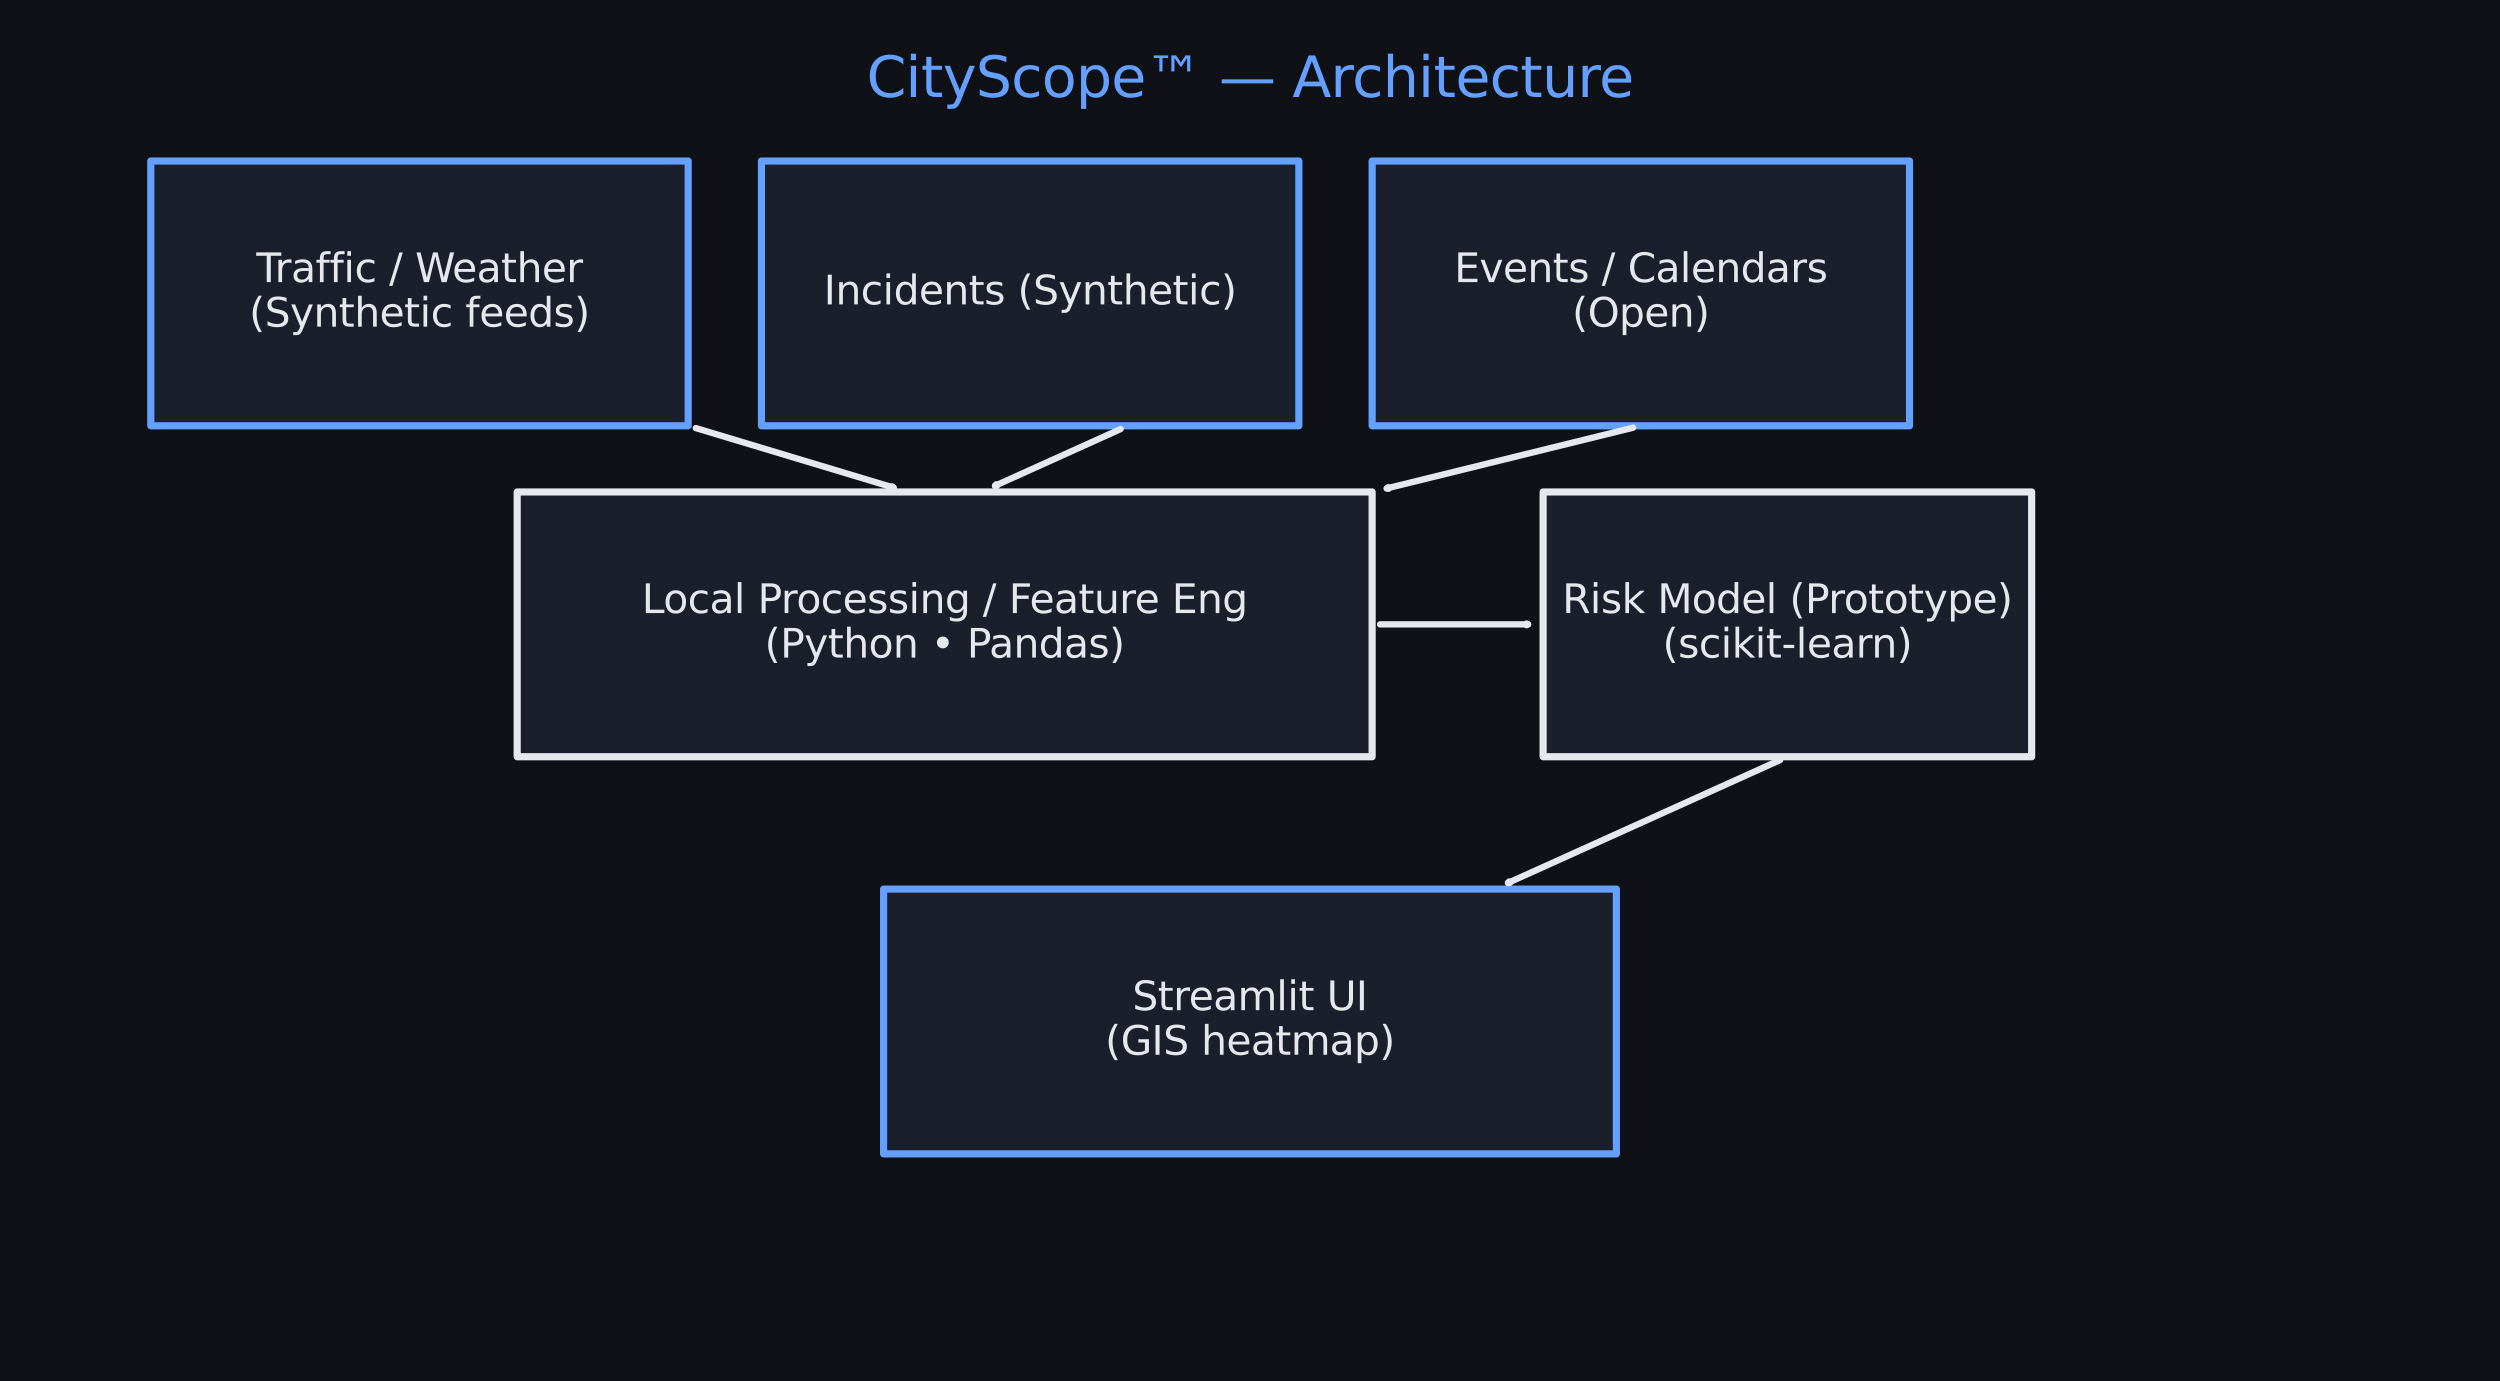 <?xml version="1.0" encoding="utf-8" standalone="no"?>
<!DOCTYPE svg PUBLIC "-//W3C//DTD SVG 1.1//EN"
  "http://www.w3.org/Graphics/SVG/1.1/DTD/svg11.dtd">
<svg xmlns:xlink="http://www.w3.org/1999/xlink" width="628.2pt" height="347.04pt" viewBox="0 0 628.2 347.04" xmlns="http://www.w3.org/2000/svg" version="1.1">
 <defs>
  <style type="text/css">*{stroke-linejoin: round; stroke-linecap: butt}</style>
 </defs>
 <g id="figure_1">
  <g id="patch_1">
   <path d="M 0 347.04 
L 628.2 347.04 
L 628.2 -0 
L 0 -0 
z
" style="fill: #0f1116"/>
  </g>
  <g id="axes_1">
   <g id="patch_2">
    <path d="M 37.89 106.992 
L 172.926 106.992 
L 172.926 40.464 
L 37.89 40.464 
z
" clip-path="url(#pe0ff9c596f)" style="fill: #1a1f2b; stroke: #63a0ff; stroke-width: 1.8; stroke-linejoin: miter"/>
   </g>
   <g id="patch_3">
    <path d="M 191.34 106.992 
L 326.376 106.992 
L 326.376 40.464 
L 191.34 40.464 
z
" clip-path="url(#pe0ff9c596f)" style="fill: #1a1f2b; stroke: #63a0ff; stroke-width: 1.8; stroke-linejoin: miter"/>
   </g>
   <g id="patch_4">
    <path d="M 344.79 106.992 
L 479.826 106.992 
L 479.826 40.464 
L 344.79 40.464 
z
" clip-path="url(#pe0ff9c596f)" style="fill: #1a1f2b; stroke: #63a0ff; stroke-width: 1.8; stroke-linejoin: miter"/>
   </g>
   <g id="patch_5">
    <path d="M 129.96 190.152 
L 344.79 190.152 
L 344.79 123.624 
L 129.96 123.624 
z
" clip-path="url(#pe0ff9c596f)" style="fill: #1a1f2b; stroke: #e6e8ee; stroke-width: 1.8; stroke-linejoin: miter"/>
   </g>
   <g id="patch_6">
    <path d="M 387.756 190.152 
L 510.516 190.152 
L 510.516 123.624 
L 387.756 123.624 
z
" clip-path="url(#pe0ff9c596f)" style="fill: #1a1f2b; stroke: #e6e8ee; stroke-width: 1.8; stroke-linejoin: miter"/>
   </g>
   <g id="patch_7">
    <path d="M 222.03 289.944 
L 406.17 289.944 
L 406.17 223.416 
L 222.03 223.416 
z
" clip-path="url(#pe0ff9c596f)" style="fill: #1a1f2b; stroke: #63a0ff; stroke-width: 1.8; stroke-linejoin: miter"/>
   </g>
   <g id="patch_8">
    <path d="M 174.838 107.568 
Q 200.544 115.307 224.538 122.531 
" clip-path="url(#pe0ff9c596f)" style="fill: none; stroke: #e6e8ee; stroke-width: 1.6; stroke-linecap: round"/>
    <path d="M 224.213 122.224 
L 224.538 122.531 
L 224.097 122.607 
" clip-path="url(#pe0ff9c596f)" style="fill: none; stroke: #e6e8ee; stroke-width: 1.6; stroke-linecap: round"/>
   </g>
   <g id="patch_9">
    <path d="M 281.589 107.814 
Q 264.998 115.307 250.037 122.064 
" clip-path="url(#pe0ff9c596f)" style="fill: none; stroke: #e6e8ee; stroke-width: 1.6; stroke-linecap: round"/>
    <path d="M 250.484 122.081 
L 250.037 122.064 
L 250.319 121.717 
" clip-path="url(#pe0ff9c596f)" style="fill: none; stroke: #e6e8ee; stroke-width: 1.6; stroke-linecap: round"/>
   </g>
   <g id="patch_10">
    <path d="M 410.367 107.47 
Q 378.549 115.308 348.468 122.718 
" clip-path="url(#pe0ff9c596f)" style="fill: none; stroke: #e6e8ee; stroke-width: 1.6; stroke-linecap: round"/>
    <path d="M 348.904 122.816 
L 348.468 122.718 
L 348.809 122.428 
" clip-path="url(#pe0ff9c596f)" style="fill: none; stroke: #e6e8ee; stroke-width: 1.6; stroke-linecap: round"/>
   </g>
   <g id="patch_11">
    <path d="M 346.791 156.888 
Q 366.275 156.888 383.969 156.888 
" clip-path="url(#pe0ff9c596f)" style="fill: none; stroke: #e6e8ee; stroke-width: 1.6; stroke-linecap: round"/>
    <path d="M 383.569 156.688 
L 383.969 156.888 
L 383.569 157.088 
" clip-path="url(#pe0ff9c596f)" style="fill: none; stroke: #e6e8ee; stroke-width: 1.6; stroke-linecap: round"/>
   </g>
   <g id="patch_12">
    <path d="M 447.315 190.974 
Q 412.307 206.784 378.93 221.858 
" clip-path="url(#pe0ff9c596f)" style="fill: none; stroke: #e6e8ee; stroke-width: 1.6; stroke-linecap: round"/>
    <path d="M 379.377 221.876 
L 378.93 221.858 
L 379.212 221.511 
" clip-path="url(#pe0ff9c596f)" style="fill: none; stroke: #e6e8ee; stroke-width: 1.6; stroke-linecap: round"/>
   </g>
   <g id="text_1">
    <!-- CityScope™ — Architecture -->
    <g style="fill: #63a0ff" transform="translate(217.757 24.369) scale(0.14 -0.14)">
     <defs>
      <path id="DejaVuSans-43" d="M 4122 4306 
L 4122 3641 
Q 3803 3938 3442 4084 
Q 3081 4231 2675 4231 
Q 1875 4231 1450 3742 
Q 1025 3253 1025 2328 
Q 1025 1406 1450 917 
Q 1875 428 2675 428 
Q 3081 428 3442 575 
Q 3803 722 4122 1019 
L 4122 359 
Q 3791 134 3420 21 
Q 3050 -91 2638 -91 
Q 1578 -91 968 557 
Q 359 1206 359 2328 
Q 359 3453 968 4101 
Q 1578 4750 2638 4750 
Q 3056 4750 3426 4639 
Q 3797 4528 4122 4306 
z
" transform="scale(0.016)"/>
      <path id="DejaVuSans-69" d="M 603 3500 
L 1178 3500 
L 1178 0 
L 603 0 
L 603 3500 
z
M 603 4863 
L 1178 4863 
L 1178 4134 
L 603 4134 
L 603 4863 
z
" transform="scale(0.016)"/>
      <path id="DejaVuSans-74" d="M 1172 4494 
L 1172 3500 
L 2356 3500 
L 2356 3053 
L 1172 3053 
L 1172 1153 
Q 1172 725 1289 603 
Q 1406 481 1766 481 
L 2356 481 
L 2356 0 
L 1766 0 
Q 1100 0 847 248 
Q 594 497 594 1153 
L 594 3053 
L 172 3053 
L 172 3500 
L 594 3500 
L 594 4494 
L 1172 4494 
z
" transform="scale(0.016)"/>
      <path id="DejaVuSans-79" d="M 2059 -325 
Q 1816 -950 1584 -1140 
Q 1353 -1331 966 -1331 
L 506 -1331 
L 506 -850 
L 844 -850 
Q 1081 -850 1212 -737 
Q 1344 -625 1503 -206 
L 1606 56 
L 191 3500 
L 800 3500 
L 1894 763 
L 2988 3500 
L 3597 3500 
L 2059 -325 
z
" transform="scale(0.016)"/>
      <path id="DejaVuSans-53" d="M 3425 4513 
L 3425 3897 
Q 3066 4069 2747 4153 
Q 2428 4238 2131 4238 
Q 1616 4238 1336 4038 
Q 1056 3838 1056 3469 
Q 1056 3159 1242 3001 
Q 1428 2844 1947 2747 
L 2328 2669 
Q 3034 2534 3370 2195 
Q 3706 1856 3706 1288 
Q 3706 609 3251 259 
Q 2797 -91 1919 -91 
Q 1588 -91 1214 -16 
Q 841 59 441 206 
L 441 856 
Q 825 641 1194 531 
Q 1563 422 1919 422 
Q 2459 422 2753 634 
Q 3047 847 3047 1241 
Q 3047 1584 2836 1778 
Q 2625 1972 2144 2069 
L 1759 2144 
Q 1053 2284 737 2584 
Q 422 2884 422 3419 
Q 422 4038 858 4394 
Q 1294 4750 2059 4750 
Q 2388 4750 2728 4690 
Q 3069 4631 3425 4513 
z
" transform="scale(0.016)"/>
      <path id="DejaVuSans-63" d="M 3122 3366 
L 3122 2828 
Q 2878 2963 2633 3030 
Q 2388 3097 2138 3097 
Q 1578 3097 1268 2742 
Q 959 2388 959 1747 
Q 959 1106 1268 751 
Q 1578 397 2138 397 
Q 2388 397 2633 464 
Q 2878 531 3122 666 
L 3122 134 
Q 2881 22 2623 -34 
Q 2366 -91 2075 -91 
Q 1284 -91 818 406 
Q 353 903 353 1747 
Q 353 2603 823 3093 
Q 1294 3584 2113 3584 
Q 2378 3584 2631 3529 
Q 2884 3475 3122 3366 
z
" transform="scale(0.016)"/>
      <path id="DejaVuSans-6f" d="M 1959 3097 
Q 1497 3097 1228 2736 
Q 959 2375 959 1747 
Q 959 1119 1226 758 
Q 1494 397 1959 397 
Q 2419 397 2687 759 
Q 2956 1122 2956 1747 
Q 2956 2369 2687 2733 
Q 2419 3097 1959 3097 
z
M 1959 3584 
Q 2709 3584 3137 3096 
Q 3566 2609 3566 1747 
Q 3566 888 3137 398 
Q 2709 -91 1959 -91 
Q 1206 -91 779 398 
Q 353 888 353 1747 
Q 353 2609 779 3096 
Q 1206 3584 1959 3584 
z
" transform="scale(0.016)"/>
      <path id="DejaVuSans-70" d="M 1159 525 
L 1159 -1331 
L 581 -1331 
L 581 3500 
L 1159 3500 
L 1159 2969 
Q 1341 3281 1617 3432 
Q 1894 3584 2278 3584 
Q 2916 3584 3314 3078 
Q 3713 2572 3713 1747 
Q 3713 922 3314 415 
Q 2916 -91 2278 -91 
Q 1894 -91 1617 61 
Q 1341 213 1159 525 
z
M 3116 1747 
Q 3116 2381 2855 2742 
Q 2594 3103 2138 3103 
Q 1681 3103 1420 2742 
Q 1159 2381 1159 1747 
Q 1159 1113 1420 752 
Q 1681 391 2138 391 
Q 2594 391 2855 752 
Q 3116 1113 3116 1747 
z
" transform="scale(0.016)"/>
      <path id="DejaVuSans-65" d="M 3597 1894 
L 3597 1613 
L 953 1613 
Q 991 1019 1311 708 
Q 1631 397 2203 397 
Q 2534 397 2845 478 
Q 3156 559 3463 722 
L 3463 178 
Q 3153 47 2828 -22 
Q 2503 -91 2169 -91 
Q 1331 -91 842 396 
Q 353 884 353 1716 
Q 353 2575 817 3079 
Q 1281 3584 2069 3584 
Q 2775 3584 3186 3129 
Q 3597 2675 3597 1894 
z
M 3022 2063 
Q 3016 2534 2758 2815 
Q 2500 3097 2075 3097 
Q 1594 3097 1305 2825 
Q 1016 2553 972 2059 
L 3022 2063 
z
" transform="scale(0.016)"/>
      <path id="DejaVuSans-2122" d="M 3431 4666 
L 3975 3866 
L 4488 4666 
L 5019 4666 
L 5019 2859 
L 4666 2859 
L 4666 4372 
L 4056 3425 
L 3884 3425 
L 3250 4372 
L 3250 2859 
L 2894 2859 
L 2894 4666 
L 3431 4666 
z
M 2541 4666 
L 2541 4372 
L 1906 4372 
L 1906 2859 
L 1550 2859 
L 1550 4372 
L 922 4372 
L 922 4666 
L 2541 4666 
z
" transform="scale(0.016)"/>
      <path id="DejaVuSans-20" transform="scale(0.016)"/>
      <path id="DejaVuSans-2014" d="M 313 1978 
L 6088 1978 
L 6088 1528 
L 313 1528 
L 313 1978 
z
" transform="scale(0.016)"/>
      <path id="DejaVuSans-41" d="M 2188 4044 
L 1331 1722 
L 3047 1722 
L 2188 4044 
z
M 1831 4666 
L 2547 4666 
L 4325 0 
L 3669 0 
L 3244 1197 
L 1141 1197 
L 716 0 
L 50 0 
L 1831 4666 
z
" transform="scale(0.016)"/>
      <path id="DejaVuSans-72" d="M 2631 2963 
Q 2534 3019 2420 3045 
Q 2306 3072 2169 3072 
Q 1681 3072 1420 2755 
Q 1159 2438 1159 1844 
L 1159 0 
L 581 0 
L 581 3500 
L 1159 3500 
L 1159 2956 
Q 1341 3275 1631 3429 
Q 1922 3584 2338 3584 
Q 2397 3584 2469 3576 
Q 2541 3569 2628 3553 
L 2631 2963 
z
" transform="scale(0.016)"/>
      <path id="DejaVuSans-68" d="M 3513 2113 
L 3513 0 
L 2938 0 
L 2938 2094 
Q 2938 2591 2744 2837 
Q 2550 3084 2163 3084 
Q 1697 3084 1428 2787 
Q 1159 2491 1159 1978 
L 1159 0 
L 581 0 
L 581 4863 
L 1159 4863 
L 1159 2956 
Q 1366 3272 1645 3428 
Q 1925 3584 2291 3584 
Q 2894 3584 3203 3211 
Q 3513 2838 3513 2113 
z
" transform="scale(0.016)"/>
      <path id="DejaVuSans-75" d="M 544 1381 
L 544 3500 
L 1119 3500 
L 1119 1403 
Q 1119 906 1312 657 
Q 1506 409 1894 409 
Q 2359 409 2629 706 
Q 2900 1003 2900 1516 
L 2900 3500 
L 3475 3500 
L 3475 0 
L 2900 0 
L 2900 538 
Q 2691 219 2414 64 
Q 2138 -91 1772 -91 
Q 1169 -91 856 284 
Q 544 659 544 1381 
z
M 1991 3584 
L 1991 3584 
z
" transform="scale(0.016)"/>
     </defs>
     <use xlink:href="#DejaVuSans-43"/>
     <use xlink:href="#DejaVuSans-69" x="69.824"/>
     <use xlink:href="#DejaVuSans-74" x="97.607"/>
     <use xlink:href="#DejaVuSans-79" x="136.816"/>
     <use xlink:href="#DejaVuSans-53" x="195.996"/>
     <use xlink:href="#DejaVuSans-63" x="259.473"/>
     <use xlink:href="#DejaVuSans-6f" x="314.453"/>
     <use xlink:href="#DejaVuSans-70" x="375.635"/>
     <use xlink:href="#DejaVuSans-65" x="439.111"/>
     <use xlink:href="#DejaVuSans-2122" x="500.635"/>
     <use xlink:href="#DejaVuSans-20" x="600.635"/>
     <use xlink:href="#DejaVuSans-2014" x="632.422"/>
     <use xlink:href="#DejaVuSans-20" x="732.422"/>
     <use xlink:href="#DejaVuSans-41" x="764.209"/>
     <use xlink:href="#DejaVuSans-72" x="832.617"/>
     <use xlink:href="#DejaVuSans-63" x="871.48"/>
     <use xlink:href="#DejaVuSans-68" x="926.461"/>
     <use xlink:href="#DejaVuSans-69" x="989.84"/>
     <use xlink:href="#DejaVuSans-74" x="1017.623"/>
     <use xlink:href="#DejaVuSans-65" x="1056.832"/>
     <use xlink:href="#DejaVuSans-63" x="1118.355"/>
     <use xlink:href="#DejaVuSans-74" x="1173.336"/>
     <use xlink:href="#DejaVuSans-75" x="1212.545"/>
     <use xlink:href="#DejaVuSans-72" x="1275.924"/>
     <use xlink:href="#DejaVuSans-65" x="1314.787"/>
    </g>
   </g>
   <g id="text_2">
    <!-- Traffic / Weather -->
    <g style="fill: #e6e8ee" transform="translate(64.399 70.888) scale(0.1 -0.1)">
     <defs>
      <path id="DejaVuSans-54" d="M -19 4666 
L 3928 4666 
L 3928 4134 
L 2272 4134 
L 2272 0 
L 1638 0 
L 1638 4134 
L -19 4134 
L -19 4666 
z
" transform="scale(0.016)"/>
      <path id="DejaVuSans-61" d="M 2194 1759 
Q 1497 1759 1228 1600 
Q 959 1441 959 1056 
Q 959 750 1161 570 
Q 1363 391 1709 391 
Q 2188 391 2477 730 
Q 2766 1069 2766 1631 
L 2766 1759 
L 2194 1759 
z
M 3341 1997 
L 3341 0 
L 2766 0 
L 2766 531 
Q 2569 213 2275 61 
Q 1981 -91 1556 -91 
Q 1019 -91 701 211 
Q 384 513 384 1019 
Q 384 1609 779 1909 
Q 1175 2209 1959 2209 
L 2766 2209 
L 2766 2266 
Q 2766 2663 2505 2880 
Q 2244 3097 1772 3097 
Q 1472 3097 1187 3025 
Q 903 2953 641 2809 
L 641 3341 
Q 956 3463 1253 3523 
Q 1550 3584 1831 3584 
Q 2591 3584 2966 3190 
Q 3341 2797 3341 1997 
z
" transform="scale(0.016)"/>
      <path id="DejaVuSans-66" d="M 2375 4863 
L 2375 4384 
L 1825 4384 
Q 1516 4384 1395 4259 
Q 1275 4134 1275 3809 
L 1275 3500 
L 2222 3500 
L 2222 3053 
L 1275 3053 
L 1275 0 
L 697 0 
L 697 3053 
L 147 3053 
L 147 3500 
L 697 3500 
L 697 3744 
Q 697 4328 969 4595 
Q 1241 4863 1831 4863 
L 2375 4863 
z
" transform="scale(0.016)"/>
      <path id="DejaVuSans-2f" d="M 1625 4666 
L 2156 4666 
L 531 -594 
L 0 -594 
L 1625 4666 
z
" transform="scale(0.016)"/>
      <path id="DejaVuSans-57" d="M 213 4666 
L 850 4666 
L 1831 722 
L 2809 4666 
L 3519 4666 
L 4500 722 
L 5478 4666 
L 6119 4666 
L 4947 0 
L 4153 0 
L 3169 4050 
L 2175 0 
L 1381 0 
L 213 4666 
z
" transform="scale(0.016)"/>
     </defs>
     <use xlink:href="#DejaVuSans-54"/>
     <use xlink:href="#DejaVuSans-72" x="46.334"/>
     <use xlink:href="#DejaVuSans-61" x="87.447"/>
     <use xlink:href="#DejaVuSans-66" x="148.727"/>
     <use xlink:href="#DejaVuSans-66" x="183.932"/>
     <use xlink:href="#DejaVuSans-69" x="219.137"/>
     <use xlink:href="#DejaVuSans-63" x="246.92"/>
     <use xlink:href="#DejaVuSans-20" x="301.9"/>
     <use xlink:href="#DejaVuSans-2f" x="333.688"/>
     <use xlink:href="#DejaVuSans-20" x="367.379"/>
     <use xlink:href="#DejaVuSans-57" x="399.166"/>
     <use xlink:href="#DejaVuSans-65" x="492.168"/>
     <use xlink:href="#DejaVuSans-61" x="553.691"/>
     <use xlink:href="#DejaVuSans-74" x="614.971"/>
     <use xlink:href="#DejaVuSans-68" x="654.18"/>
     <use xlink:href="#DejaVuSans-65" x="717.559"/>
     <use xlink:href="#DejaVuSans-72" x="779.082"/>
    </g>
    <!-- (Synthetic feeds) -->
    <g style="fill: #e6e8ee" transform="translate(62.619 82.086) scale(0.1 -0.1)">
     <defs>
      <path id="DejaVuSans-28" d="M 1984 4856 
Q 1566 4138 1362 3434 
Q 1159 2731 1159 2009 
Q 1159 1288 1364 580 
Q 1569 -128 1984 -844 
L 1484 -844 
Q 1016 -109 783 600 
Q 550 1309 550 2009 
Q 550 2706 781 3412 
Q 1013 4119 1484 4856 
L 1984 4856 
z
" transform="scale(0.016)"/>
      <path id="DejaVuSans-6e" d="M 3513 2113 
L 3513 0 
L 2938 0 
L 2938 2094 
Q 2938 2591 2744 2837 
Q 2550 3084 2163 3084 
Q 1697 3084 1428 2787 
Q 1159 2491 1159 1978 
L 1159 0 
L 581 0 
L 581 3500 
L 1159 3500 
L 1159 2956 
Q 1366 3272 1645 3428 
Q 1925 3584 2291 3584 
Q 2894 3584 3203 3211 
Q 3513 2838 3513 2113 
z
" transform="scale(0.016)"/>
      <path id="DejaVuSans-64" d="M 2906 2969 
L 2906 4863 
L 3481 4863 
L 3481 0 
L 2906 0 
L 2906 525 
Q 2725 213 2448 61 
Q 2172 -91 1784 -91 
Q 1150 -91 751 415 
Q 353 922 353 1747 
Q 353 2572 751 3078 
Q 1150 3584 1784 3584 
Q 2172 3584 2448 3432 
Q 2725 3281 2906 2969 
z
M 947 1747 
Q 947 1113 1208 752 
Q 1469 391 1925 391 
Q 2381 391 2643 752 
Q 2906 1113 2906 1747 
Q 2906 2381 2643 2742 
Q 2381 3103 1925 3103 
Q 1469 3103 1208 2742 
Q 947 2381 947 1747 
z
" transform="scale(0.016)"/>
      <path id="DejaVuSans-73" d="M 2834 3397 
L 2834 2853 
Q 2591 2978 2328 3040 
Q 2066 3103 1784 3103 
Q 1356 3103 1142 2972 
Q 928 2841 928 2578 
Q 928 2378 1081 2264 
Q 1234 2150 1697 2047 
L 1894 2003 
Q 2506 1872 2764 1633 
Q 3022 1394 3022 966 
Q 3022 478 2636 193 
Q 2250 -91 1575 -91 
Q 1294 -91 989 -36 
Q 684 19 347 128 
L 347 722 
Q 666 556 975 473 
Q 1284 391 1588 391 
Q 1994 391 2212 530 
Q 2431 669 2431 922 
Q 2431 1156 2273 1281 
Q 2116 1406 1581 1522 
L 1381 1569 
Q 847 1681 609 1914 
Q 372 2147 372 2553 
Q 372 3047 722 3315 
Q 1072 3584 1716 3584 
Q 2034 3584 2315 3537 
Q 2597 3491 2834 3397 
z
" transform="scale(0.016)"/>
      <path id="DejaVuSans-29" d="M 513 4856 
L 1013 4856 
Q 1481 4119 1714 3412 
Q 1947 2706 1947 2009 
Q 1947 1309 1714 600 
Q 1481 -109 1013 -844 
L 513 -844 
Q 928 -128 1133 580 
Q 1338 1288 1338 2009 
Q 1338 2731 1133 3434 
Q 928 4138 513 4856 
z
" transform="scale(0.016)"/>
     </defs>
     <use xlink:href="#DejaVuSans-28"/>
     <use xlink:href="#DejaVuSans-53" x="39.014"/>
     <use xlink:href="#DejaVuSans-79" x="102.49"/>
     <use xlink:href="#DejaVuSans-6e" x="161.67"/>
     <use xlink:href="#DejaVuSans-74" x="225.049"/>
     <use xlink:href="#DejaVuSans-68" x="264.258"/>
     <use xlink:href="#DejaVuSans-65" x="327.637"/>
     <use xlink:href="#DejaVuSans-74" x="389.16"/>
     <use xlink:href="#DejaVuSans-69" x="428.369"/>
     <use xlink:href="#DejaVuSans-63" x="456.152"/>
     <use xlink:href="#DejaVuSans-20" x="511.133"/>
     <use xlink:href="#DejaVuSans-66" x="542.92"/>
     <use xlink:href="#DejaVuSans-65" x="578.125"/>
     <use xlink:href="#DejaVuSans-65" x="639.648"/>
     <use xlink:href="#DejaVuSans-64" x="701.172"/>
     <use xlink:href="#DejaVuSans-73" x="764.648"/>
     <use xlink:href="#DejaVuSans-29" x="816.748"/>
    </g>
   </g>
   <g id="text_3">
    <!-- Incidents (Synthetic) -->
    <g style="fill: #e6e8ee" transform="translate(206.995 76.487) scale(0.1 -0.1)">
     <defs>
      <path id="DejaVuSans-49" d="M 628 4666 
L 1259 4666 
L 1259 0 
L 628 0 
L 628 4666 
z
" transform="scale(0.016)"/>
     </defs>
     <use xlink:href="#DejaVuSans-49"/>
     <use xlink:href="#DejaVuSans-6e" x="29.492"/>
     <use xlink:href="#DejaVuSans-63" x="92.871"/>
     <use xlink:href="#DejaVuSans-69" x="147.852"/>
     <use xlink:href="#DejaVuSans-64" x="175.635"/>
     <use xlink:href="#DejaVuSans-65" x="239.111"/>
     <use xlink:href="#DejaVuSans-6e" x="300.635"/>
     <use xlink:href="#DejaVuSans-74" x="364.014"/>
     <use xlink:href="#DejaVuSans-73" x="403.223"/>
     <use xlink:href="#DejaVuSans-20" x="455.322"/>
     <use xlink:href="#DejaVuSans-28" x="487.109"/>
     <use xlink:href="#DejaVuSans-53" x="526.123"/>
     <use xlink:href="#DejaVuSans-79" x="589.6"/>
     <use xlink:href="#DejaVuSans-6e" x="648.779"/>
     <use xlink:href="#DejaVuSans-74" x="712.158"/>
     <use xlink:href="#DejaVuSans-68" x="751.367"/>
     <use xlink:href="#DejaVuSans-65" x="814.746"/>
     <use xlink:href="#DejaVuSans-74" x="876.27"/>
     <use xlink:href="#DejaVuSans-69" x="915.479"/>
     <use xlink:href="#DejaVuSans-63" x="943.262"/>
     <use xlink:href="#DejaVuSans-29" x="998.242"/>
    </g>
   </g>
   <g id="text_4">
    <!-- Events / Calendars -->
    <g style="fill: #e6e8ee" transform="translate(365.428 70.888) scale(0.1 -0.1)">
     <defs>
      <path id="DejaVuSans-45" d="M 628 4666 
L 3578 4666 
L 3578 4134 
L 1259 4134 
L 1259 2753 
L 3481 2753 
L 3481 2222 
L 1259 2222 
L 1259 531 
L 3634 531 
L 3634 0 
L 628 0 
L 628 4666 
z
" transform="scale(0.016)"/>
      <path id="DejaVuSans-76" d="M 191 3500 
L 800 3500 
L 1894 563 
L 2988 3500 
L 3597 3500 
L 2284 0 
L 1503 0 
L 191 3500 
z
" transform="scale(0.016)"/>
      <path id="DejaVuSans-6c" d="M 603 4863 
L 1178 4863 
L 1178 0 
L 603 0 
L 603 4863 
z
" transform="scale(0.016)"/>
     </defs>
     <use xlink:href="#DejaVuSans-45"/>
     <use xlink:href="#DejaVuSans-76" x="63.184"/>
     <use xlink:href="#DejaVuSans-65" x="122.363"/>
     <use xlink:href="#DejaVuSans-6e" x="183.887"/>
     <use xlink:href="#DejaVuSans-74" x="247.266"/>
     <use xlink:href="#DejaVuSans-73" x="286.475"/>
     <use xlink:href="#DejaVuSans-20" x="338.574"/>
     <use xlink:href="#DejaVuSans-2f" x="370.361"/>
     <use xlink:href="#DejaVuSans-20" x="404.053"/>
     <use xlink:href="#DejaVuSans-43" x="435.84"/>
     <use xlink:href="#DejaVuSans-61" x="505.664"/>
     <use xlink:href="#DejaVuSans-6c" x="566.943"/>
     <use xlink:href="#DejaVuSans-65" x="594.727"/>
     <use xlink:href="#DejaVuSans-6e" x="656.25"/>
     <use xlink:href="#DejaVuSans-64" x="719.629"/>
     <use xlink:href="#DejaVuSans-61" x="783.105"/>
     <use xlink:href="#DejaVuSans-72" x="844.385"/>
     <use xlink:href="#DejaVuSans-73" x="885.498"/>
    </g>
    <!-- (Open) -->
    <g style="fill: #e6e8ee" transform="translate(395.051 82.086) scale(0.1 -0.1)">
     <defs>
      <path id="DejaVuSans-4f" d="M 2522 4238 
Q 1834 4238 1429 3725 
Q 1025 3213 1025 2328 
Q 1025 1447 1429 934 
Q 1834 422 2522 422 
Q 3209 422 3611 934 
Q 4013 1447 4013 2328 
Q 4013 3213 3611 3725 
Q 3209 4238 2522 4238 
z
M 2522 4750 
Q 3503 4750 4090 4092 
Q 4678 3434 4678 2328 
Q 4678 1225 4090 567 
Q 3503 -91 2522 -91 
Q 1538 -91 948 565 
Q 359 1222 359 2328 
Q 359 3434 948 4092 
Q 1538 4750 2522 4750 
z
" transform="scale(0.016)"/>
     </defs>
     <use xlink:href="#DejaVuSans-28"/>
     <use xlink:href="#DejaVuSans-4f" x="39.014"/>
     <use xlink:href="#DejaVuSans-70" x="117.725"/>
     <use xlink:href="#DejaVuSans-65" x="181.201"/>
     <use xlink:href="#DejaVuSans-6e" x="242.725"/>
     <use xlink:href="#DejaVuSans-29" x="306.104"/>
    </g>
   </g>
   <g id="text_5">
    <!-- Local Processing / Feature Eng -->
    <g style="fill: #e6e8ee" transform="translate(161.285 154.048) scale(0.1 -0.1)">
     <defs>
      <path id="DejaVuSans-4c" d="M 628 4666 
L 1259 4666 
L 1259 531 
L 3531 531 
L 3531 0 
L 628 0 
L 628 4666 
z
" transform="scale(0.016)"/>
      <path id="DejaVuSans-50" d="M 1259 4147 
L 1259 2394 
L 2053 2394 
Q 2494 2394 2734 2622 
Q 2975 2850 2975 3272 
Q 2975 3691 2734 3919 
Q 2494 4147 2053 4147 
L 1259 4147 
z
M 628 4666 
L 2053 4666 
Q 2838 4666 3239 4311 
Q 3641 3956 3641 3272 
Q 3641 2581 3239 2228 
Q 2838 1875 2053 1875 
L 1259 1875 
L 1259 0 
L 628 0 
L 628 4666 
z
" transform="scale(0.016)"/>
      <path id="DejaVuSans-67" d="M 2906 1791 
Q 2906 2416 2648 2759 
Q 2391 3103 1925 3103 
Q 1463 3103 1205 2759 
Q 947 2416 947 1791 
Q 947 1169 1205 825 
Q 1463 481 1925 481 
Q 2391 481 2648 825 
Q 2906 1169 2906 1791 
z
M 3481 434 
Q 3481 -459 3084 -895 
Q 2688 -1331 1869 -1331 
Q 1566 -1331 1297 -1286 
Q 1028 -1241 775 -1147 
L 775 -588 
Q 1028 -725 1275 -790 
Q 1522 -856 1778 -856 
Q 2344 -856 2625 -561 
Q 2906 -266 2906 331 
L 2906 616 
Q 2728 306 2450 153 
Q 2172 0 1784 0 
Q 1141 0 747 490 
Q 353 981 353 1791 
Q 353 2603 747 3093 
Q 1141 3584 1784 3584 
Q 2172 3584 2450 3431 
Q 2728 3278 2906 2969 
L 2906 3500 
L 3481 3500 
L 3481 434 
z
" transform="scale(0.016)"/>
      <path id="DejaVuSans-46" d="M 628 4666 
L 3309 4666 
L 3309 4134 
L 1259 4134 
L 1259 2759 
L 3109 2759 
L 3109 2228 
L 1259 2228 
L 1259 0 
L 628 0 
L 628 4666 
z
" transform="scale(0.016)"/>
     </defs>
     <use xlink:href="#DejaVuSans-4c"/>
     <use xlink:href="#DejaVuSans-6f" x="53.963"/>
     <use xlink:href="#DejaVuSans-63" x="115.145"/>
     <use xlink:href="#DejaVuSans-61" x="170.125"/>
     <use xlink:href="#DejaVuSans-6c" x="231.404"/>
     <use xlink:href="#DejaVuSans-20" x="259.188"/>
     <use xlink:href="#DejaVuSans-50" x="290.975"/>
     <use xlink:href="#DejaVuSans-72" x="349.527"/>
     <use xlink:href="#DejaVuSans-6f" x="388.391"/>
     <use xlink:href="#DejaVuSans-63" x="449.572"/>
     <use xlink:href="#DejaVuSans-65" x="504.553"/>
     <use xlink:href="#DejaVuSans-73" x="566.076"/>
     <use xlink:href="#DejaVuSans-73" x="618.176"/>
     <use xlink:href="#DejaVuSans-69" x="670.275"/>
     <use xlink:href="#DejaVuSans-6e" x="698.059"/>
     <use xlink:href="#DejaVuSans-67" x="761.438"/>
     <use xlink:href="#DejaVuSans-20" x="824.914"/>
     <use xlink:href="#DejaVuSans-2f" x="856.701"/>
     <use xlink:href="#DejaVuSans-20" x="890.393"/>
     <use xlink:href="#DejaVuSans-46" x="922.18"/>
     <use xlink:href="#DejaVuSans-65" x="974.199"/>
     <use xlink:href="#DejaVuSans-61" x="1035.723"/>
     <use xlink:href="#DejaVuSans-74" x="1097.002"/>
     <use xlink:href="#DejaVuSans-75" x="1136.211"/>
     <use xlink:href="#DejaVuSans-72" x="1199.59"/>
     <use xlink:href="#DejaVuSans-65" x="1238.453"/>
     <use xlink:href="#DejaVuSans-20" x="1299.977"/>
     <use xlink:href="#DejaVuSans-45" x="1331.764"/>
     <use xlink:href="#DejaVuSans-6e" x="1394.947"/>
     <use xlink:href="#DejaVuSans-67" x="1458.326"/>
    </g>
    <!-- (Python • Pandas) -->
    <g style="fill: #e6e8ee" transform="translate(192.149 165.246) scale(0.1 -0.1)">
     <defs>
      <path id="DejaVuSans-2022" d="M 959 2381 
Q 959 2769 1229 3036 
Q 1500 3303 1894 3303 
Q 2281 3303 2548 3036 
Q 2816 2769 2816 2381 
Q 2816 1991 2547 1722 
Q 2278 1453 1888 1453 
Q 1497 1453 1228 1722 
Q 959 1991 959 2381 
z
" transform="scale(0.016)"/>
     </defs>
     <use xlink:href="#DejaVuSans-28"/>
     <use xlink:href="#DejaVuSans-50" x="39.014"/>
     <use xlink:href="#DejaVuSans-79" x="99.316"/>
     <use xlink:href="#DejaVuSans-74" x="158.496"/>
     <use xlink:href="#DejaVuSans-68" x="197.705"/>
     <use xlink:href="#DejaVuSans-6f" x="261.084"/>
     <use xlink:href="#DejaVuSans-6e" x="322.266"/>
     <use xlink:href="#DejaVuSans-20" x="385.645"/>
     <use xlink:href="#DejaVuSans-2022" x="417.432"/>
     <use xlink:href="#DejaVuSans-20" x="476.416"/>
     <use xlink:href="#DejaVuSans-50" x="508.203"/>
     <use xlink:href="#DejaVuSans-61" x="564.006"/>
     <use xlink:href="#DejaVuSans-6e" x="625.285"/>
     <use xlink:href="#DejaVuSans-64" x="688.664"/>
     <use xlink:href="#DejaVuSans-61" x="752.141"/>
     <use xlink:href="#DejaVuSans-73" x="813.42"/>
     <use xlink:href="#DejaVuSans-29" x="865.52"/>
    </g>
   </g>
   <g id="text_6">
    <!-- Risk Model (Prototype) -->
    <g style="fill: #e6e8ee" transform="translate(392.56 154.048) scale(0.1 -0.1)">
     <defs>
      <path id="DejaVuSans-52" d="M 2841 2188 
Q 3044 2119 3236 1894 
Q 3428 1669 3622 1275 
L 4263 0 
L 3584 0 
L 2988 1197 
Q 2756 1666 2539 1819 
Q 2322 1972 1947 1972 
L 1259 1972 
L 1259 0 
L 628 0 
L 628 4666 
L 2053 4666 
Q 2853 4666 3247 4331 
Q 3641 3997 3641 3322 
Q 3641 2881 3436 2590 
Q 3231 2300 2841 2188 
z
M 1259 4147 
L 1259 2491 
L 2053 2491 
Q 2509 2491 2742 2702 
Q 2975 2913 2975 3322 
Q 2975 3731 2742 3939 
Q 2509 4147 2053 4147 
L 1259 4147 
z
" transform="scale(0.016)"/>
      <path id="DejaVuSans-6b" d="M 581 4863 
L 1159 4863 
L 1159 1991 
L 2875 3500 
L 3609 3500 
L 1753 1863 
L 3688 0 
L 2938 0 
L 1159 1709 
L 1159 0 
L 581 0 
L 581 4863 
z
" transform="scale(0.016)"/>
      <path id="DejaVuSans-4d" d="M 628 4666 
L 1569 4666 
L 2759 1491 
L 3956 4666 
L 4897 4666 
L 4897 0 
L 4281 0 
L 4281 4097 
L 3078 897 
L 2444 897 
L 1241 4097 
L 1241 0 
L 628 0 
L 628 4666 
z
" transform="scale(0.016)"/>
     </defs>
     <use xlink:href="#DejaVuSans-52"/>
     <use xlink:href="#DejaVuSans-69" x="69.482"/>
     <use xlink:href="#DejaVuSans-73" x="97.266"/>
     <use xlink:href="#DejaVuSans-6b" x="149.365"/>
     <use xlink:href="#DejaVuSans-20" x="207.275"/>
     <use xlink:href="#DejaVuSans-4d" x="239.062"/>
     <use xlink:href="#DejaVuSans-6f" x="325.342"/>
     <use xlink:href="#DejaVuSans-64" x="386.523"/>
     <use xlink:href="#DejaVuSans-65" x="450"/>
     <use xlink:href="#DejaVuSans-6c" x="511.523"/>
     <use xlink:href="#DejaVuSans-20" x="539.307"/>
     <use xlink:href="#DejaVuSans-28" x="571.094"/>
     <use xlink:href="#DejaVuSans-50" x="610.107"/>
     <use xlink:href="#DejaVuSans-72" x="668.66"/>
     <use xlink:href="#DejaVuSans-6f" x="707.523"/>
     <use xlink:href="#DejaVuSans-74" x="768.705"/>
     <use xlink:href="#DejaVuSans-6f" x="807.914"/>
     <use xlink:href="#DejaVuSans-74" x="869.096"/>
     <use xlink:href="#DejaVuSans-79" x="908.305"/>
     <use xlink:href="#DejaVuSans-70" x="967.484"/>
     <use xlink:href="#DejaVuSans-65" x="1030.961"/>
     <use xlink:href="#DejaVuSans-29" x="1092.484"/>
    </g>
    <!-- (scikit‑learn) -->
    <g style="fill: #e6e8ee" transform="translate(417.777 165.246) scale(0.1 -0.1)">
     <defs>
      <path id="DejaVuSans-2011" d="M 313 2009 
L 1997 2009 
L 1997 1497 
L 313 1497 
L 313 2009 
z
" transform="scale(0.016)"/>
     </defs>
     <use xlink:href="#DejaVuSans-28"/>
     <use xlink:href="#DejaVuSans-73" x="39.014"/>
     <use xlink:href="#DejaVuSans-63" x="91.113"/>
     <use xlink:href="#DejaVuSans-69" x="146.094"/>
     <use xlink:href="#DejaVuSans-6b" x="173.877"/>
     <use xlink:href="#DejaVuSans-69" x="231.787"/>
     <use xlink:href="#DejaVuSans-74" x="259.57"/>
     <use xlink:href="#DejaVuSans-2011" x="298.779"/>
     <use xlink:href="#DejaVuSans-6c" x="334.863"/>
     <use xlink:href="#DejaVuSans-65" x="362.646"/>
     <use xlink:href="#DejaVuSans-61" x="424.17"/>
     <use xlink:href="#DejaVuSans-72" x="485.449"/>
     <use xlink:href="#DejaVuSans-6e" x="524.812"/>
     <use xlink:href="#DejaVuSans-29" x="588.191"/>
    </g>
   </g>
   <g id="text_7">
    <!-- Streamlit UI -->
    <g style="fill: #e6e8ee" transform="translate(284.55 253.84) scale(0.1 -0.1)">
     <defs>
      <path id="DejaVuSans-6d" d="M 3328 2828 
Q 3544 3216 3844 3400 
Q 4144 3584 4550 3584 
Q 5097 3584 5394 3201 
Q 5691 2819 5691 2113 
L 5691 0 
L 5113 0 
L 5113 2094 
Q 5113 2597 4934 2840 
Q 4756 3084 4391 3084 
Q 3944 3084 3684 2787 
Q 3425 2491 3425 1978 
L 3425 0 
L 2847 0 
L 2847 2094 
Q 2847 2600 2669 2842 
Q 2491 3084 2119 3084 
Q 1678 3084 1418 2786 
Q 1159 2488 1159 1978 
L 1159 0 
L 581 0 
L 581 3500 
L 1159 3500 
L 1159 2956 
Q 1356 3278 1631 3431 
Q 1906 3584 2284 3584 
Q 2666 3584 2933 3390 
Q 3200 3197 3328 2828 
z
" transform="scale(0.016)"/>
      <path id="DejaVuSans-55" d="M 556 4666 
L 1191 4666 
L 1191 1831 
Q 1191 1081 1462 751 
Q 1734 422 2344 422 
Q 2950 422 3222 751 
Q 3494 1081 3494 1831 
L 3494 4666 
L 4128 4666 
L 4128 1753 
Q 4128 841 3676 375 
Q 3225 -91 2344 -91 
Q 1459 -91 1007 375 
Q 556 841 556 1753 
L 556 4666 
z
" transform="scale(0.016)"/>
     </defs>
     <use xlink:href="#DejaVuSans-53"/>
     <use xlink:href="#DejaVuSans-74" x="63.477"/>
     <use xlink:href="#DejaVuSans-72" x="102.686"/>
     <use xlink:href="#DejaVuSans-65" x="141.549"/>
     <use xlink:href="#DejaVuSans-61" x="203.072"/>
     <use xlink:href="#DejaVuSans-6d" x="264.352"/>
     <use xlink:href="#DejaVuSans-6c" x="361.764"/>
     <use xlink:href="#DejaVuSans-69" x="389.547"/>
     <use xlink:href="#DejaVuSans-74" x="417.33"/>
     <use xlink:href="#DejaVuSans-20" x="456.539"/>
     <use xlink:href="#DejaVuSans-55" x="488.326"/>
     <use xlink:href="#DejaVuSans-49" x="561.52"/>
    </g>
    <!-- (GIS heatmap) -->
    <g style="fill: #e6e8ee" transform="translate(277.708 265.038) scale(0.1 -0.1)">
     <defs>
      <path id="DejaVuSans-47" d="M 3809 666 
L 3809 1919 
L 2778 1919 
L 2778 2438 
L 4434 2438 
L 4434 434 
Q 4069 175 3628 42 
Q 3188 -91 2688 -91 
Q 1594 -91 976 548 
Q 359 1188 359 2328 
Q 359 3472 976 4111 
Q 1594 4750 2688 4750 
Q 3144 4750 3555 4637 
Q 3966 4525 4313 4306 
L 4313 3634 
Q 3963 3931 3569 4081 
Q 3175 4231 2741 4231 
Q 1884 4231 1454 3753 
Q 1025 3275 1025 2328 
Q 1025 1384 1454 906 
Q 1884 428 2741 428 
Q 3075 428 3337 486 
Q 3600 544 3809 666 
z
" transform="scale(0.016)"/>
     </defs>
     <use xlink:href="#DejaVuSans-28"/>
     <use xlink:href="#DejaVuSans-47" x="39.014"/>
     <use xlink:href="#DejaVuSans-49" x="116.504"/>
     <use xlink:href="#DejaVuSans-53" x="145.996"/>
     <use xlink:href="#DejaVuSans-20" x="209.473"/>
     <use xlink:href="#DejaVuSans-68" x="241.26"/>
     <use xlink:href="#DejaVuSans-65" x="304.639"/>
     <use xlink:href="#DejaVuSans-61" x="366.162"/>
     <use xlink:href="#DejaVuSans-74" x="427.441"/>
     <use xlink:href="#DejaVuSans-6d" x="466.65"/>
     <use xlink:href="#DejaVuSans-61" x="564.062"/>
     <use xlink:href="#DejaVuSans-70" x="625.342"/>
     <use xlink:href="#DejaVuSans-29" x="688.818"/>
    </g>
   </g>
  </g>
 </g>
 <defs>
  <clipPath id="pe0ff9c596f">
   <rect x="7.2" y="7.2" width="613.8" height="332.64"/>
  </clipPath>
 </defs>
</svg>
